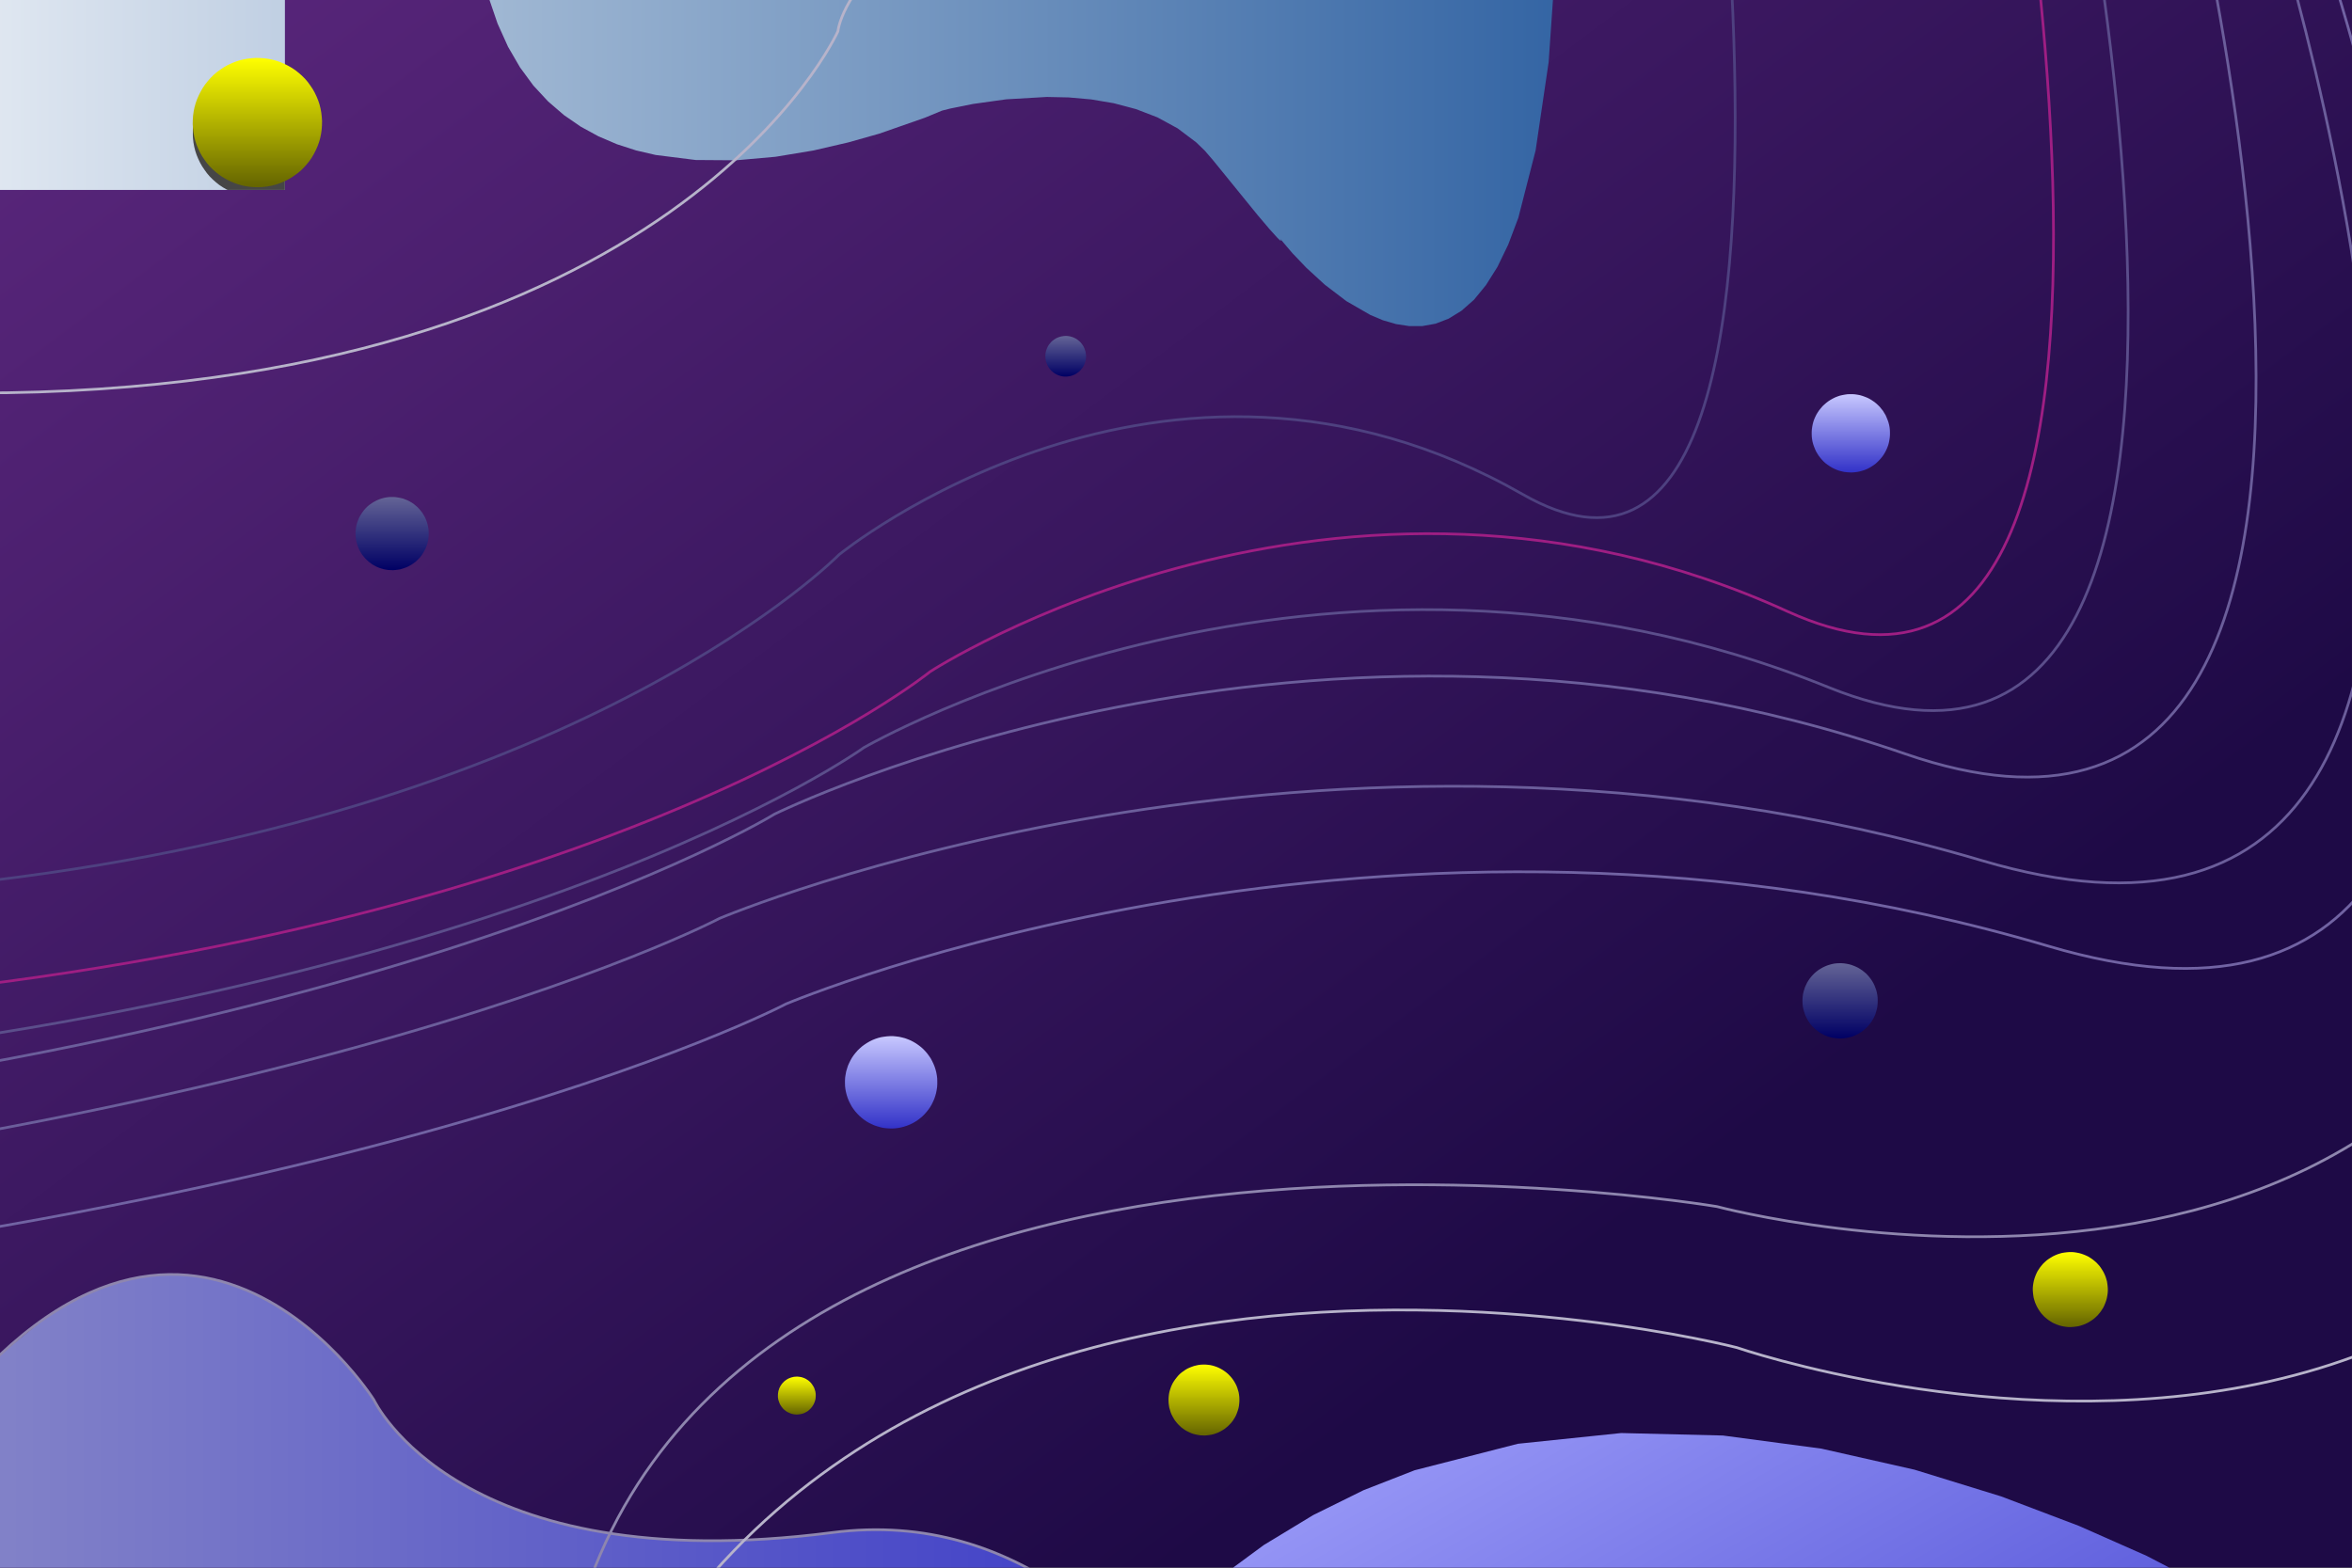 <?xml version="1.0" encoding="UTF-8"?>
<!DOCTYPE svg PUBLIC "-//W3C//DTD SVG 1.1//EN" "http://www.w3.org/Graphics/SVG/1.1/DTD/svg11.dtd">
<svg version="1.2" width="247.65mm" height="165.1mm" viewBox="0 0 24765 16510" preserveAspectRatio="xMidYMid" fill-rule="evenodd" stroke-width="28.222" stroke-linejoin="round" xmlns="http://www.w3.org/2000/svg" xmlns:ooo="http://xml.openoffice.org/svg/export" xmlns:xlink="http://www.w3.org/1999/xlink" xmlns:presentation="http://sun.com/xmlns/staroffice/presentation" xmlns:smil="http://www.w3.org/2001/SMIL20/" xmlns:anim="urn:oasis:names:tc:opendocument:xmlns:animation:1.0" xml:space="preserve">
 <rect x="0" y="0" width="24765" height="16510" fill="#333333" stroke="none"/>
 <defs class="ClipPathGroup">
  <clipPath id="presentation_clip_path" clipPathUnits="userSpaceOnUse">
   <rect x="0" y="0" width="24765" height="16510"/>
  </clipPath>
  <clipPath id="presentation_clip_path_shrink" clipPathUnits="userSpaceOnUse">
   <rect x="24" y="16" width="24716" height="16477"/>
  </clipPath>
 </defs>
 <defs class="TextShapeIndex">
  <g ooo:slide="id1" ooo:id-list="id3 id4 id5 id6 id7 id8 id9 id10 id11 id12 id13 id14 id15 id16 id17 id18 id19 id20 id21 id22 id23"/>
 </defs>
 <defs class="EmbeddedBulletChars">
  <g id="bullet-char-template-57356" transform="scale(0,-0)">
   <path d="M 580,1141 L 1163,571 580,0 -4,571 580,1141 Z"/>
  </g>
  <g id="bullet-char-template-57354" transform="scale(0,-0)">
   <path d="M 8,1128 L 1137,1128 1137,0 8,0 8,1128 Z"/>
  </g>
  <g id="bullet-char-template-10146" transform="scale(0,-0)">
   <path d="M 174,0 L 602,739 174,1481 1456,739 174,0 Z M 1358,739 L 309,1346 659,739 1358,739 Z"/>
  </g>
  <g id="bullet-char-template-10132" transform="scale(0,-0)">
   <path d="M 2015,739 L 1276,0 717,0 1260,543 174,543 174,936 1260,936 717,1481 1274,1481 2015,739 Z"/>
  </g>
  <g id="bullet-char-template-10007" transform="scale(0,-0)">
   <path d="M 0,-2 C -7,14 -16,27 -25,37 L 356,567 C 262,823 215,952 215,954 215,979 228,992 255,992 264,992 276,990 289,987 310,991 331,999 354,1012 L 381,999 492,748 772,1049 836,1024 860,1049 C 881,1039 901,1025 922,1006 886,937 835,863 770,784 769,783 710,716 594,584 L 774,223 C 774,196 753,168 711,139 L 727,119 C 717,90 699,76 672,76 641,76 570,178 457,381 L 164,-76 C 142,-110 111,-127 72,-127 30,-127 9,-110 8,-76 1,-67 -2,-52 -2,-32 -2,-23 -1,-13 0,-2 Z"/>
  </g>
  <g id="bullet-char-template-10004" transform="scale(0,-0)">
   <path d="M 285,-33 C 182,-33 111,30 74,156 52,228 41,333 41,471 41,549 55,616 82,672 116,743 169,778 240,778 293,778 328,747 346,684 L 369,508 C 377,444 397,411 428,410 L 1163,1116 C 1174,1127 1196,1133 1229,1133 1271,1133 1292,1118 1292,1087 L 1292,965 C 1292,929 1282,901 1262,881 L 442,47 C 390,-6 338,-33 285,-33 Z"/>
  </g>
  <g id="bullet-char-template-9679" transform="scale(0,-0)">
   <path d="M 813,0 C 632,0 489,54 383,161 276,268 223,411 223,592 223,773 276,916 383,1023 489,1130 632,1184 813,1184 992,1184 1136,1130 1245,1023 1353,916 1407,772 1407,592 1407,412 1353,268 1245,161 1136,54 992,0 813,0 Z"/>
  </g>
  <g id="bullet-char-template-8226" transform="scale(0,-0)">
   <path d="M 346,457 C 273,457 209,483 155,535 101,586 74,649 74,723 74,796 101,859 155,911 209,963 273,989 346,989 419,989 480,963 531,910 582,859 608,796 608,723 608,648 583,586 532,535 482,483 420,457 346,457 Z"/>
  </g>
  <g id="bullet-char-template-8211" transform="scale(0,-0)">
   <path d="M -4,459 L 1135,459 1135,606 -4,606 -4,459 Z"/>
  </g>
  <g id="bullet-char-template-61548" transform="scale(0,-0)">
   <path d="M 173,740 C 173,903 231,1043 346,1159 462,1274 601,1332 765,1332 928,1332 1067,1274 1183,1159 1299,1043 1357,903 1357,740 1357,577 1299,437 1183,322 1067,206 928,148 765,148 601,148 462,206 346,322 231,437 173,577 173,740 Z"/>
  </g>
 </defs>
 <g>
  <g id="id2" class="Master_Slide">
   <g id="bg-id2" class="Background"/>
   <g id="bo-id2" class="BackgroundObjects"/>
  </g>
 </g>
 <g class="SlideGroup">
  <g>
   <g id="container-id1">
    <g id="id1" class="Slide" clip-path="url(#presentation_clip_path)">
     <g class="Page">
      <g id="bg-id1" class="Background">
       <defs>
        <linearGradient id="Gradient_3" gradientUnits="userSpaceOnUse" x1="0" y1="0" x2="12382" y2="16509">
         <stop offset="0" stop-color="rgb(91,39,125)"/>
         <stop offset="1" stop-color="rgb(30,10,70)"/>
        </linearGradient>
       </defs>
       <path fill="url(#Gradient_3)" stroke="none" d="M 12382,16509 L 0,16509 0,0 24764,0 24764,16509 12382,16509 Z"/>
      </g>
      <g class="com.sun.star.drawing.ClosedBezierShape">
       <g id="id3">
        <rect class="BoundingBox" stroke="none" fill="none" x="3048" y="-6003" width="13360" height="9442"/>
        <g>
         <defs>
          <linearGradient id="gradient1" x1="3048" y1="-1284" x2="16405" y2="-1284" gradientUnits="userSpaceOnUse">
           <stop offset="0" style="stop-color:rgb(180,199,220)"/>
           <stop offset="1" style="stop-color:rgb(52,101,164)"/>
          </linearGradient>
         </defs>
         <path style="fill:url(#gradient1)" d="M 5073,-326 L 5146,-24 5239,248 5349,492 5475,709 5616,901 5771,1068 5938,1212 6115,1334 6302,1436 6496,1519 6697,1584 6903,1632 7325,1685 7750,1688 8166,1651 8564,1585 8931,1500 9257,1408 9738,1240 9919,1165 10006,1143 10244,1095 10594,1046 11022,1021 11253,1026 11490,1047 11727,1087 11961,1149 12187,1236 12400,1352 12595,1499 12685,1586 12768,1682 13241,2264 13370,2416 13445,2499 13467,2521 13480,2533 13484,2535 13485,2536 13486,2536 13487,2536 13487,2536 13487,2536 13488,2535 13488,2535 13488,2534 13487,2531 13486,2528 13483,2521 13478,2513 13608,2666 13756,2821 13949,2998 14176,3171 14429,3317 14562,3373 14699,3413 14837,3434 14976,3434 15115,3409 15253,3356 15388,3273 15520,3157 15646,3003 15767,2811 15881,2575 15987,2294 16169,1584 16306,656 16387,-513 16405,-1949 16358,-2692 16239,-3347 16053,-3918 15804,-4411 15497,-4828 15137,-5175 14729,-5454 14278,-5672 13789,-5831 13265,-5936 12713,-5991 12137,-6001 10933,-5900 9691,-5667 8451,-5336 7250,-4940 5122,-4087 3618,-3378 3048,-3082 5073,-326 Z"/>
        </g>
       </g>
      </g>
      <g class="com.sun.star.drawing.ClosedBezierShape">
       <g id="id4">
        <rect class="BoundingBox" stroke="none" fill="none" x="-3176" y="-6657" width="19942" height="10798"/>
        <defs>
         <mask id="mask1">
          <g>
           <defs>
            <linearGradient id="gradient2" x1="6794" y1="-6656" x2="6794" y2="4139" gradientUnits="userSpaceOnUse">
             <stop offset="0.5" style="stop-color:rgb(64,64,64)"/>
             <stop offset="1" style="stop-color:rgb(64,64,64)"/>
            </linearGradient>
           </defs>
           <path style="fill:url(#gradient2)" d="M -3175,-6656 L 16764,-6656 16764,4139 -3175,4139 -3175,-6656 Z"/>
          </g>
         </mask>
        </defs>
        <g style="mask:url(#mask1)">
         <g>
          <defs>
           <linearGradient id="gradient3" x1="-3175" y1="-1259" x2="16764" y2="-1259" gradientUnits="userSpaceOnUse">
            <stop offset="0" style="stop-color:rgb(255,255,255)"/>
            <stop offset="1" style="stop-color:rgb(52,101,164)"/>
           </linearGradient>
          </defs>
          <path style="fill:url(#gradient3)" d="M -266,4139 L 1054,4096 2247,3975 3318,3787 4273,3544 5118,3255 5859,2933 6501,2589 7051,2234 7514,1879 7897,1535 8204,1213 8443,924 8618,681 8736,493 8802,372 8823,329 8826,312 8838,261 8865,181 8914,73 8992,-59 9105,-213 9258,-387 9460,-576 9715,-779 10031,-992 10413,-1213 10868,-1439 11404,-1667 12025,-1895 13550,-2338 14342,-2575 14997,-2852 15529,-3161 15947,-3495 16118,-3669 16265,-3846 16390,-4026 16494,-4207 16579,-4388 16646,-4569 16731,-4926 16763,-5269 16753,-5591 16712,-5885 16652,-6142 16585,-6355 16523,-6517 16459,-6656 -3175,-4878 -266,4139 Z"/>
         </g>
        </g>
        <path fill="none" stroke="rgb(183,179,202)" d="M -266,4139 C 7127,4139 8823,329 8823,329 8823,329 8945,-1195 13550,-2338 18155,-3481 16459,-6656 16459,-6656 L -3175,-4878 -266,4139 Z"/>
       </g>
      </g>
      <g class="com.sun.star.drawing.OpenBezierShape">
       <g id="id5">
        <rect class="BoundingBox" stroke="none" fill="none" x="-3479" y="-6224" width="27943" height="17529"/>
        <path fill="none" stroke="rgb(91,78,139)" d="M -3478,11303 C 5412,10541 9095,7874 9095,7874 9095,7874 13921,5080 19255,7239 24589,9398 21541,-3429 21541,-3429 L 24462,-6223"/>
       </g>
      </g>
      <g class="com.sun.star.drawing.OpenBezierShape">
       <g id="id6">
        <rect class="BoundingBox" stroke="none" fill="none" x="-6579" y="-5524" width="32743" height="17529"/>
        <path fill="none" stroke="rgb(107,94,155)" d="M -6578,12003 C 3839,11241 8155,8574 8155,8574 8155,8574 13810,5780 20060,7939 26311,10098 22739,-2729 22739,-2729 L 26162,-5523"/>
       </g>
      </g>
      <g class="com.sun.star.drawing.OpenBezierShape">
       <g id="id7">
        <rect class="BoundingBox" stroke="none" fill="none" x="-8879" y="-3824" width="36567" height="16780"/>
        <path fill="none" stroke="rgb(107,94,155)" d="M -8878,12954 C 2756,12225 7576,9672 7576,9672 7576,9672 13891,6997 20872,9064 27852,11130 23863,-1148 23863,-1148 L 27686,-3823"/>
       </g>
      </g>
      <g class="com.sun.star.drawing.OpenBezierShape">
       <g id="id8">
        <rect class="BoundingBox" stroke="none" fill="none" x="-8179" y="-2923" width="36567" height="16780"/>
        <path fill="none" stroke="rgb(113,99,163)" d="M -8178,13855 C 3456,13126 8276,10573 8276,10573 8276,10573 14591,7898 21572,9965 28552,12031 24563,-247 24563,-247 L 28386,-2922"/>
       </g>
      </g>
      <g class="com.sun.star.drawing.OpenBezierShape">
       <g id="id9">
        <rect class="BoundingBox" stroke="none" fill="none" x="-1379" y="-7024" width="24828" height="17529"/>
        <path fill="none" stroke="rgb(158,30,131)" d="M -1378,10503 C 6521,9741 9793,7074 9793,7074 9793,7074 14081,4280 18821,6439 23560,8598 20852,-4229 20852,-4229 L 23447,-7023"/>
       </g>
      </g>
      <g class="com.sun.star.drawing.OpenBezierShape">
       <g id="id10">
        <rect class="BoundingBox" stroke="none" fill="none" x="-78" y="-8256" width="19806" height="17529"/>
        <path fill="none" stroke="rgb(78,65,128)" d="M -77,9271 C 6224,8509 8834,5842 8834,5842 8834,5842 12255,3048 16035,5207 19816,7366 17656,-5461 17656,-5461 L 19726,-8255"/>
       </g>
      </g>
      <g class="com.sun.star.drawing.ClosedBezierShape">
       <g id="id11">
        <rect class="BoundingBox" stroke="none" fill="none" x="-3684" y="13421" width="17910" height="9198"/>
        <g>
         <defs>
          <linearGradient id="gradient4" x1="-3683" y1="18019" x2="14224" y2="18019" gradientUnits="userSpaceOnUse">
           <stop offset="0" style="stop-color:rgb(150,150,200)"/>
           <stop offset="1" style="stop-color:rgb(50,50,200)"/>
          </linearGradient>
         </defs>
         <path style="fill:url(#gradient4)" d="M -1016,15505 L -500,14806 -1,14269 479,13878 710,13733 937,13618 1157,13531 1371,13471 1578,13435 1779,13422 1973,13429 2159,13455 2338,13496 2508,13552 2825,13699 3107,13879 3351,14076 3556,14273 3719,14454 3839,14604 3937,14743 3948,14764 3983,14824 4045,14915 4137,15033 4263,15169 4426,15319 4628,15475 4874,15632 5165,15783 5506,15921 5899,16041 6348,16136 6856,16200 7425,16226 8060,16208 8763,16140 9125,16111 9473,16119 9807,16161 10128,16234 10435,16337 10729,16467 11010,16622 11277,16799 11774,17211 12221,17685 12619,18202 12970,18744 13274,19291 13534,19826 13924,20783 14151,21467 14224,21728 -3683,22617 -1016,15505 Z"/>
        </g>
        <path fill="none" stroke="rgb(142,134,174)" d="M -1016,15505 C 1778,11314 3937,14743 3937,14743 3937,14743 4826,16648 8763,16140 12700,15632 14224,21728 14224,21728 L -3683,22617 -1016,15505 Z"/>
       </g>
      </g>
      <g class="com.sun.star.drawing.ClosedBezierShape">
       <g id="id12">
        <rect class="BoundingBox" stroke="none" fill="none" x="5964" y="6476" width="23121" height="17608"/>
        <defs>
         <mask id="mask2">
          <g>
           <defs>
            <linearGradient id="gradient5" x1="17524" y1="6477" x2="17524" y2="24082" gradientUnits="userSpaceOnUse">
             <stop offset="0.5" style="stop-color:rgb(255,255,255)"/>
             <stop offset="1" style="stop-color:rgb(0,0,0)"/>
            </linearGradient>
           </defs>
           <path style="fill:url(#gradient5)" d="M 5965,6477 L 29083,6477 29083,24082 5965,24082 5965,6477 Z"/>
          </g>
         </mask>
        </defs>
        <g style="mask:url(#mask2)">
         <g>
          <defs>
           <linearGradient id="gradient6" x1="10823" y1="3673" x2="24226" y2="26886" gradientUnits="userSpaceOnUse">
            <stop offset="0" style="stop-color:rgb(170,170,170)"/>
            <stop offset="1" style="stop-color:rgb(50,50,200)"/>
           </linearGradient>
          </defs>
          <path style="fill:url(#gradient6)" d="M 5965,17517 L 6118,16920 6321,16370 6573,15866 6869,15406 7206,14988 7579,14610 7985,14270 8421,13967 9366,13462 10385,13080 11447,12806 12523,12624 13583,12521 14598,12480 16374,12526 17613,12642 18079,12707 18428,12787 19358,12937 19987,12997 20696,13025 21463,13004 22266,12918 23084,12750 23895,12484 24677,12102 25050,11863 25407,11589 25747,11278 26066,10928 26361,10537 26630,10102 26869,9622 27077,9095 27387,7889 27611,6898 27716,6627 27767,6544 27817,6494 27841,6482 27865,6477 27889,6480 27913,6490 27960,6534 28005,6607 28093,6834 28177,7163 28331,8090 28470,9316 28701,12375 28993,18897 29083,22100 15991,24082 5965,17517 Z"/>
         </g>
        </g>
        <path fill="none" stroke="rgb(142,134,174)" d="M 5965,17517 C 7300,10882 18079,12707 18079,12707 18079,12707 26143,14875 27387,7889 28631,904 29083,22100 29083,22100 L 15991,24082 5965,17517 Z"/>
       </g>
      </g>
      <g class="com.sun.star.drawing.OpenBezierShape">
       <g id="id13">
        <rect class="BoundingBox" stroke="none" fill="none" x="5714" y="1930" width="29467" height="18106"/>
        <path fill="none" stroke="rgb(183,179,202)" d="M 5715,20034 C 8001,11525 18288,14192 18288,14192 18288,14192 29337,18002 29083,5810 28829,-6382 35179,14065 35179,14065"/>
       </g>
      </g>
      <g class="com.sun.star.drawing.ClosedBezierShape">
       <g id="id14">
        <rect class="BoundingBox" stroke="none" fill="none" x="10922" y="15086" width="13082" height="6125"/>
        <g>
         <defs>
          <linearGradient id="gradient7" x1="14502" y1="13024" x2="20422" y2="23277" gradientUnits="userSpaceOnUse">
           <stop offset="0" style="stop-color:rgb(170,170,255)"/>
           <stop offset="1" style="stop-color:rgb(50,50,200)"/>
          </linearGradient>
         </defs>
         <path style="fill:url(#gradient7)" d="M 10922,18796 L 11822,17585 12301,17083 12797,16647 13306,16272 13827,15956 14357,15694 14895,15484 15982,15205 17070,15092 18141,15118 19177,15256 20159,15478 21070,15759 21890,16070 22602,16385 23628,16919 24003,17145 22479,21209 22606,21209 10922,18796 Z"/>
        </g>
       </g>
      </g>
      <g class="com.sun.star.drawing.CustomShape">
       <g id="id15">
        <rect class="BoundingBox" stroke="none" fill="none" x="3743" y="5233" width="773" height="879"/>
        <defs>
         <mask id="mask3">
          <g>
           <defs>
            <linearGradient id="gradient8" x1="4129" y1="5340" x2="4129" y2="6111" gradientUnits="userSpaceOnUse">
             <stop offset="0.5" style="stop-color:rgb(128,128,128)"/>
             <stop offset="1" style="stop-color:rgb(128,128,128)"/>
            </linearGradient>
           </defs>
           <path style="fill:url(#gradient8)" d="M 3744,5340 L 4515,5340 4515,6111 3744,6111 3744,5340 Z"/>
          </g>
         </mask>
        </defs>
        <g style="mask:url(#mask3)">
         <g>
          <defs>
           <linearGradient id="gradient9" x1="4129" y1="5340" x2="4129" y2="6111" gradientUnits="userSpaceOnUse">
            <stop offset="0" style="stop-color:rgb(0,0,0)"/>
            <stop offset="1" style="stop-color:rgb(0,0,0)"/>
           </linearGradient>
          </defs>
          <path style="fill:url(#gradient9)" d="M 4413,5465 L 4395,5446 4376,5430 4357,5414 4336,5400 4314,5387 4292,5376 4268,5366 4245,5357 4220,5351 4195,5346 4170,5342 4145,5340 4120,5340 4095,5341 4070,5344 4045,5349 4021,5355 3997,5363 3973,5373 3951,5384 3929,5396 3908,5410 3887,5425 3868,5441 3850,5459 3833,5478 3818,5498 3804,5519 3791,5540 3779,5563 3770,5586 3761,5610 3754,5634 3749,5659 3746,5684 3744,5709 3744,5734 3745,5759 3748,5784 3753,5809 3759,5834 3767,5858 3776,5881 3787,5904 3800,5926 3813,5947 3829,5967 3845,5986 3863,6004 3882,6021 3902,6036 3922,6051 3944,6063 3966,6075 3990,6085 4014,6093 4038,6100 4063,6105 4088,6109 4113,6110 4138,6111 4163,6109 4188,6106 4213,6102 4237,6095 4261,6087 4285,6078 4307,6067 4329,6055 4350,6041 4371,6026 4390,6009 4408,5991 4425,5973 4440,5953 4454,5932 4467,5910 4479,5888 4488,5865 4497,5841 4504,5816 4509,5792 4512,5767 4514,5742 4514,5716 4513,5691 4510,5666 4505,5641 4499,5617 4491,5593 4482,5570 4471,5547 4458,5525 4445,5504 4429,5484 4413,5465 Z"/>
         </g>
        </g>
        <g>
         <defs>
          <linearGradient id="gradient10" x1="4129" y1="5234" x2="4129" y2="6005" gradientUnits="userSpaceOnUse">
           <stop offset="0" style="stop-color:rgb(100,100,150)"/>
           <stop offset="1" style="stop-color:rgb(0,0,100)"/>
          </linearGradient>
         </defs>
         <path style="fill:url(#gradient10)" d="M 4413,5359 L 4395,5340 4376,5324 4357,5308 4336,5294 4314,5281 4292,5270 4268,5260 4245,5251 4220,5245 4195,5240 4170,5236 4145,5234 4120,5234 4095,5235 4070,5238 4045,5243 4021,5249 3997,5257 3973,5267 3951,5278 3929,5290 3908,5304 3887,5319 3868,5335 3850,5353 3833,5372 3818,5392 3804,5413 3791,5434 3779,5457 3770,5480 3761,5504 3754,5528 3749,5553 3746,5578 3744,5603 3744,5628 3745,5653 3748,5678 3753,5703 3759,5728 3767,5752 3776,5775 3787,5798 3800,5820 3813,5841 3829,5861 3845,5880 3863,5898 3882,5915 3902,5930 3922,5945 3944,5957 3966,5969 3990,5979 4014,5987 4038,5994 4063,5999 4088,6003 4113,6004 4138,6005 4163,6003 4188,6000 4213,5996 4237,5989 4261,5981 4285,5972 4307,5961 4329,5949 4350,5935 4371,5920 4390,5903 4408,5885 4425,5867 4440,5847 4454,5826 4467,5804 4479,5782 4488,5759 4497,5735 4504,5710 4509,5686 4512,5661 4514,5636 4514,5610 4513,5585 4510,5560 4505,5535 4499,5511 4491,5487 4482,5464 4471,5441 4458,5419 4445,5398 4429,5378 4413,5359 Z"/>
        </g>
       </g>
      </g>
      <g class="com.sun.star.drawing.CustomShape">
       <g id="id16">
        <rect class="BoundingBox" stroke="none" fill="none" x="18978" y="10143" width="795" height="901"/>
        <defs>
         <mask id="mask4">
          <g>
           <defs>
            <linearGradient id="gradient11" x1="19375" y1="10250" x2="19375" y2="11043" gradientUnits="userSpaceOnUse">
             <stop offset="0.5" style="stop-color:rgb(128,128,128)"/>
             <stop offset="1" style="stop-color:rgb(128,128,128)"/>
            </linearGradient>
           </defs>
           <path style="fill:url(#gradient11)" d="M 18979,10250 L 19772,10250 19772,11043 18979,11043 18979,10250 Z"/>
          </g>
         </mask>
        </defs>
        <g style="mask:url(#mask4)">
         <g>
          <defs>
           <linearGradient id="gradient12" x1="19375" y1="10250" x2="19375" y2="11043" gradientUnits="userSpaceOnUse">
            <stop offset="0" style="stop-color:rgb(0,0,0)"/>
            <stop offset="1" style="stop-color:rgb(0,0,0)"/>
           </linearGradient>
          </defs>
          <path style="fill:url(#gradient12)" d="M 19667,10378 L 19649,10359 19629,10342 19609,10326 19588,10312 19565,10298 19542,10287 19518,10277 19494,10268 19469,10261 19443,10256 19418,10252 19392,10250 19366,10250 19340,10251 19314,10254 19289,10259 19264,10266 19239,10274 19215,10284 19192,10295 19169,10308 19147,10322 19127,10337 19107,10354 19088,10373 19071,10392 19055,10412 19040,10434 19027,10456 19016,10479 19005,10503 18997,10528 18990,10553 18984,10578 18981,10604 18979,10629 18979,10655 18980,10681 18983,10707 18988,10733 18995,10758 19003,10782 19012,10806 19024,10830 19036,10852 19050,10874 19066,10895 19083,10915 19101,10933 19121,10950 19141,10966 19162,10981 19185,10994 19208,11006 19232,11016 19256,11025 19281,11032 19307,11037 19332,11040 19358,11042 19384,11043 19410,11041 19436,11038 19461,11033 19487,11027 19511,11019 19535,11009 19559,10998 19581,10985 19603,10971 19624,10955 19643,10938 19662,10920 19679,10901 19695,10880 19710,10859 19723,10837 19735,10814 19745,10790 19753,10765 19760,10740 19766,10715 19769,10689 19771,10663 19771,10637 19770,10611 19767,10586 19762,10560 19756,10535 19747,10510 19738,10486 19727,10463 19714,10440 19700,10419 19684,10398 19667,10378 Z"/>
         </g>
        </g>
        <g>
         <defs>
          <linearGradient id="gradient13" x1="19375" y1="10144" x2="19375" y2="10937" gradientUnits="userSpaceOnUse">
           <stop offset="0" style="stop-color:rgb(100,100,150)"/>
           <stop offset="1" style="stop-color:rgb(0,0,100)"/>
          </linearGradient>
         </defs>
         <path style="fill:url(#gradient13)" d="M 19667,10272 L 19649,10253 19629,10236 19609,10220 19588,10206 19565,10192 19542,10181 19518,10171 19494,10162 19469,10155 19443,10150 19418,10146 19392,10144 19366,10144 19340,10145 19314,10148 19289,10153 19264,10160 19239,10168 19215,10178 19192,10189 19169,10202 19147,10216 19127,10231 19107,10248 19088,10267 19071,10286 19055,10306 19040,10328 19027,10350 19016,10373 19005,10397 18997,10422 18990,10447 18984,10472 18981,10498 18979,10523 18979,10549 18980,10575 18983,10601 18988,10627 18995,10652 19003,10676 19012,10700 19024,10724 19036,10746 19050,10768 19066,10789 19083,10809 19101,10827 19121,10844 19141,10860 19162,10875 19185,10888 19208,10900 19232,10910 19256,10919 19281,10926 19307,10931 19332,10934 19358,10936 19384,10937 19410,10935 19436,10932 19461,10927 19487,10921 19511,10913 19535,10903 19559,10892 19581,10879 19603,10865 19624,10849 19643,10832 19662,10814 19679,10795 19695,10774 19710,10753 19723,10731 19735,10708 19745,10684 19753,10659 19760,10634 19766,10609 19769,10583 19771,10557 19771,10531 19770,10505 19767,10480 19762,10454 19756,10429 19747,10404 19738,10380 19727,10357 19714,10334 19700,10313 19684,10292 19667,10272 Z"/>
        </g>
       </g>
      </g>
      <g class="com.sun.star.drawing.CustomShape">
       <g id="id17">
        <rect class="BoundingBox" stroke="none" fill="none" x="19075" y="4150" width="827" height="933"/>
        <defs>
         <mask id="mask5">
          <g>
           <defs>
            <linearGradient id="gradient14" x1="19488" y1="4257" x2="19488" y2="5082" gradientUnits="userSpaceOnUse">
             <stop offset="0.5" style="stop-color:rgb(128,128,128)"/>
             <stop offset="1" style="stop-color:rgb(128,128,128)"/>
            </linearGradient>
           </defs>
           <path style="fill:url(#gradient14)" d="M 19076,4257 L 19901,4257 19901,5082 19076,5082 19076,4257 Z"/>
          </g>
         </mask>
        </defs>
        <g style="mask:url(#mask5)">
         <g>
          <defs>
           <linearGradient id="gradient15" x1="19488" y1="4257" x2="19488" y2="5082" gradientUnits="userSpaceOnUse">
            <stop offset="0" style="stop-color:rgb(0,0,0)"/>
            <stop offset="1" style="stop-color:rgb(0,0,0)"/>
           </linearGradient>
          </defs>
          <path style="fill:url(#gradient15)" d="M 19792,4390 L 19773,4371 19753,4353 19731,4336 19709,4321 19686,4307 19662,4295 19637,4285 19612,4276 19585,4268 19559,4263 19532,4259 19506,4257 19479,4257 19452,4258 19425,4262 19398,4267 19372,4273 19346,4282 19321,4292 19297,4304 19274,4317 19251,4332 19230,4348 19209,4366 19190,4384 19172,4405 19155,4426 19140,4448 19126,4471 19114,4495 19103,4520 19094,4546 19087,4572 19082,4598 19078,4625 19076,4652 19076,4679 19077,4706 19080,4732 19085,4759 19092,4785 19101,4811 19111,4836 19122,4860 19136,4884 19150,4906 19167,4928 19184,4948 19203,4968 19223,4986 19245,5002 19267,5017 19290,5031 19314,5043 19339,5054 19364,5063 19391,5070 19417,5076 19444,5079 19471,5081 19497,5082 19524,5080 19551,5077 19578,5072 19604,5065 19630,5057 19655,5047 19679,5035 19702,5022 19725,5007 19747,4991 19767,4973 19786,4954 19804,4934 19821,4913 19836,4891 19850,4867 19862,4843 19873,4818 19882,4793 19889,4767 19894,4740 19898,4714 19900,4687 19900,4660 19899,4633 19896,4606 19891,4580 19884,4553 19875,4528 19865,4503 19854,4478 19840,4455 19826,4432 19809,4411 19792,4390 Z"/>
         </g>
        </g>
        <g>
         <defs>
          <linearGradient id="gradient16" x1="19488" y1="4151" x2="19488" y2="4976" gradientUnits="userSpaceOnUse">
           <stop offset="0" style="stop-color:rgb(200,200,255)"/>
           <stop offset="1" style="stop-color:rgb(50,50,200)"/>
          </linearGradient>
         </defs>
         <path style="fill:url(#gradient16)" d="M 19792,4284 L 19773,4265 19753,4247 19731,4230 19709,4215 19686,4201 19662,4189 19637,4179 19612,4170 19585,4162 19559,4157 19532,4153 19506,4151 19479,4151 19452,4152 19425,4156 19398,4161 19372,4167 19346,4176 19321,4186 19297,4198 19274,4211 19251,4226 19230,4242 19209,4260 19190,4278 19172,4299 19155,4320 19140,4342 19126,4365 19114,4389 19103,4414 19094,4440 19087,4466 19082,4492 19078,4519 19076,4546 19076,4573 19077,4600 19080,4626 19085,4653 19092,4679 19101,4705 19111,4730 19122,4754 19136,4778 19150,4800 19167,4822 19184,4842 19203,4862 19223,4880 19245,4896 19267,4911 19290,4925 19314,4937 19339,4948 19364,4957 19391,4964 19417,4970 19444,4973 19471,4975 19497,4976 19524,4974 19551,4971 19578,4966 19604,4959 19630,4951 19655,4941 19679,4929 19702,4916 19725,4901 19747,4885 19767,4867 19786,4848 19804,4828 19821,4807 19836,4785 19850,4761 19862,4737 19873,4712 19882,4687 19889,4661 19894,4634 19898,4608 19900,4581 19900,4554 19899,4527 19896,4500 19891,4474 19884,4447 19875,4422 19865,4397 19854,4372 19840,4349 19826,4326 19809,4305 19792,4284 Z"/>
        </g>
       </g>
      </g>
      <g class="com.sun.star.drawing.CustomShape">
       <g id="id18">
        <rect class="BoundingBox" stroke="none" fill="none" x="11006" y="3537" width="431" height="537"/>
        <defs>
         <mask id="mask6">
          <g>
           <defs>
            <linearGradient id="gradient17" x1="11221" y1="3644" x2="11221" y2="4072" gradientUnits="userSpaceOnUse">
             <stop offset="0.5" style="stop-color:rgb(128,128,128)"/>
             <stop offset="1" style="stop-color:rgb(128,128,128)"/>
            </linearGradient>
           </defs>
           <path style="fill:url(#gradient17)" d="M 11007,3644 L 11435,3644 11435,4072 11007,4072 11007,3644 Z"/>
          </g>
         </mask>
        </defs>
        <g style="mask:url(#mask6)">
         <g>
          <defs>
           <linearGradient id="gradient18" x1="11221" y1="3644" x2="11221" y2="4072" gradientUnits="userSpaceOnUse">
            <stop offset="0" style="stop-color:rgb(0,0,0)"/>
            <stop offset="1" style="stop-color:rgb(0,0,0)"/>
           </linearGradient>
          </defs>
          <path style="fill:url(#gradient18)" d="M 11379,3713 L 11369,3703 11358,3694 11347,3685 11336,3677 11324,3670 11311,3664 11298,3658 11285,3654 11272,3650 11258,3647 11244,3645 11230,3644 11216,3644 11202,3645 11188,3647 11174,3649 11161,3653 11148,3657 11135,3662 11122,3668 11110,3675 11098,3683 11087,3691 11076,3700 11066,3710 11057,3721 11048,3732 11040,3743 11033,3755 11027,3768 11021,3781 11017,3794 11013,3807 11010,3821 11008,3835 11007,3849 11007,3863 11008,3877 11010,3891 11012,3905 11016,3918 11020,3931 11025,3944 11031,3957 11038,3969 11046,3981 11054,3992 11063,4003 11073,4013 11084,4022 11095,4031 11106,4039 11118,4046 11131,4052 11144,4058 11157,4062 11170,4066 11184,4069 11198,4071 11212,4072 11226,4072 11240,4071 11254,4069 11268,4067 11281,4063 11294,4059 11307,4054 11320,4048 11332,4041 11344,4033 11355,4025 11366,4016 11376,4006 11385,3995 11394,3984 11402,3973 11409,3961 11415,3948 11421,3935 11425,3922 11429,3909 11432,3895 11434,3881 11435,3867 11435,3853 11434,3839 11432,3825 11430,3811 11426,3798 11422,3785 11417,3772 11411,3759 11404,3747 11396,3735 11388,3724 11379,3713 Z"/>
         </g>
        </g>
        <g>
         <defs>
          <linearGradient id="gradient19" x1="11221" y1="3538" x2="11221" y2="3966" gradientUnits="userSpaceOnUse">
           <stop offset="0" style="stop-color:rgb(100,100,150)"/>
           <stop offset="1" style="stop-color:rgb(0,0,100)"/>
          </linearGradient>
         </defs>
         <path style="fill:url(#gradient19)" d="M 11379,3607 L 11369,3597 11358,3588 11347,3579 11336,3571 11324,3564 11311,3558 11298,3552 11285,3548 11272,3544 11258,3541 11244,3539 11230,3538 11216,3538 11202,3539 11188,3541 11174,3543 11161,3547 11148,3551 11135,3556 11122,3562 11110,3569 11098,3577 11087,3585 11076,3594 11066,3604 11057,3615 11048,3626 11040,3637 11033,3649 11027,3662 11021,3675 11017,3688 11013,3701 11010,3715 11008,3729 11007,3743 11007,3757 11008,3771 11010,3785 11012,3799 11016,3812 11020,3825 11025,3838 11031,3851 11038,3863 11046,3875 11054,3886 11063,3897 11073,3907 11084,3916 11095,3925 11106,3933 11118,3940 11131,3946 11144,3952 11157,3956 11170,3960 11184,3963 11198,3965 11212,3966 11226,3966 11240,3965 11254,3963 11268,3961 11281,3957 11294,3953 11307,3948 11320,3942 11332,3935 11344,3927 11355,3919 11366,3910 11376,3900 11385,3889 11394,3878 11402,3867 11409,3855 11415,3842 11421,3829 11425,3816 11429,3803 11432,3789 11434,3775 11435,3761 11435,3747 11434,3733 11432,3719 11430,3705 11426,3692 11422,3679 11417,3666 11411,3653 11404,3641 11396,3629 11388,3618 11379,3607 Z"/>
        </g>
       </g>
      </g>
      <g class="com.sun.star.drawing.CustomShape">
       <g id="id19">
        <rect class="BoundingBox" stroke="none" fill="none" x="8896" y="10911" width="975" height="1081"/>
        <defs>
         <mask id="mask7">
          <g>
           <defs>
            <linearGradient id="gradient20" x1="9383" y1="11018" x2="9383" y2="11991" gradientUnits="userSpaceOnUse">
             <stop offset="0.5" style="stop-color:rgb(128,128,128)"/>
             <stop offset="1" style="stop-color:rgb(128,128,128)"/>
            </linearGradient>
           </defs>
           <path style="fill:url(#gradient20)" d="M 8897,11018 L 9870,11018 9870,11991 8897,11991 8897,11018 Z"/>
          </g>
         </mask>
        </defs>
        <g style="mask:url(#mask7)">
         <g>
          <defs>
           <linearGradient id="gradient21" x1="9383" y1="11018" x2="9383" y2="11991" gradientUnits="userSpaceOnUse">
            <stop offset="0" style="stop-color:rgb(0,0,0)"/>
            <stop offset="1" style="stop-color:rgb(0,0,0)"/>
           </linearGradient>
          </defs>
          <path style="fill:url(#gradient21)" d="M 9741,11175 L 9719,11152 9695,11131 9670,11112 9644,11094 9617,11078 9588,11063 9559,11051 9529,11040 9498,11032 9467,11025 9435,11021 9404,11018 9372,11018 9340,11020 9309,11024 9277,11029 9246,11037 9216,11047 9186,11059 9158,11073 9130,11089 9104,11106 9078,11125 9054,11146 9031,11168 9010,11192 8990,11217 8972,11243 8956,11271 8942,11299 8929,11328 8919,11359 8910,11389 8904,11421 8899,11452 8897,11484 8897,11515 8898,11547 8902,11579 8908,11610 8916,11641 8926,11671 8938,11701 8952,11729 8967,11757 8985,11784 9004,11809 9025,11833 9047,11856 9071,11877 9096,11897 9122,11915 9149,11931 9178,11945 9207,11958 9237,11968 9268,11977 9299,11984 9331,11988 9362,11990 9394,11991 9426,11989 9458,11985 9489,11979 9520,11971 9550,11961 9580,11949 9608,11936 9636,11920 9662,11903 9688,11883 9712,11863 9735,11840 9756,11816 9776,11791 9794,11765 9810,11738 9824,11709 9837,11680 9847,11650 9856,11619 9862,11588 9867,11557 9869,11525 9869,11493 9868,11461 9864,11430 9858,11398 9850,11367 9840,11337 9828,11308 9814,11279 9799,11251 9781,11225 9762,11199 9741,11175 Z"/>
         </g>
        </g>
        <g>
         <defs>
          <linearGradient id="gradient22" x1="9383" y1="10912" x2="9383" y2="11885" gradientUnits="userSpaceOnUse">
           <stop offset="0" style="stop-color:rgb(200,200,255)"/>
           <stop offset="1" style="stop-color:rgb(50,50,200)"/>
          </linearGradient>
         </defs>
         <path style="fill:url(#gradient22)" d="M 9741,11069 L 9719,11046 9695,11025 9670,11006 9644,10988 9617,10972 9588,10957 9559,10945 9529,10934 9498,10926 9467,10919 9435,10915 9404,10912 9372,10912 9340,10914 9309,10918 9277,10923 9246,10931 9216,10941 9186,10953 9158,10967 9130,10983 9104,11000 9078,11019 9054,11040 9031,11062 9010,11086 8990,11111 8972,11137 8956,11165 8942,11193 8929,11222 8919,11253 8910,11283 8904,11315 8899,11346 8897,11378 8897,11409 8898,11441 8902,11473 8908,11504 8916,11535 8926,11565 8938,11595 8952,11623 8967,11651 8985,11678 9004,11703 9025,11727 9047,11750 9071,11771 9096,11791 9122,11809 9149,11825 9178,11839 9207,11852 9237,11862 9268,11871 9299,11878 9331,11882 9362,11884 9394,11885 9426,11883 9458,11879 9489,11873 9520,11865 9550,11855 9580,11843 9608,11830 9636,11814 9662,11797 9688,11777 9712,11757 9735,11734 9756,11710 9776,11685 9794,11659 9810,11632 9824,11603 9837,11574 9847,11544 9856,11513 9862,11482 9867,11451 9869,11419 9869,11387 9868,11355 9864,11324 9858,11292 9850,11261 9840,11231 9828,11202 9814,11173 9799,11145 9781,11119 9762,11093 9741,11069 Z"/>
        </g>
       </g>
      </g>
      <g class="com.sun.star.drawing.CustomShape">
       <g id="id20">
        <rect class="BoundingBox" stroke="none" fill="none" x="12303" y="14370" width="749" height="855"/>
        <defs>
         <mask id="mask8">
          <g>
           <defs>
            <linearGradient id="gradient23" x1="12677" y1="14477" x2="12677" y2="15224" gradientUnits="userSpaceOnUse">
             <stop offset="0.5" style="stop-color:rgb(199,199,199)"/>
             <stop offset="1" style="stop-color:rgb(199,199,199)"/>
            </linearGradient>
           </defs>
           <path style="fill:url(#gradient23)" d="M 12304,14477 L 13051,14477 13051,15224 12304,15224 12304,14477 Z"/>
          </g>
         </mask>
        </defs>
        <g style="mask:url(#mask8)">
         <g>
          <defs>
           <linearGradient id="gradient24" x1="12677" y1="14477" x2="12677" y2="15224" gradientUnits="userSpaceOnUse">
            <stop offset="0" style="stop-color:rgb(70,70,70)"/>
            <stop offset="1" style="stop-color:rgb(70,70,70)"/>
           </linearGradient>
          </defs>
          <path style="fill:url(#gradient24)" d="M 12952,14598 L 12935,14580 12917,14564 12897,14549 12877,14535 12856,14523 12835,14512 12812,14502 12789,14494 12765,14487 12741,14482 12717,14479 12693,14477 12668,14477 12644,14478 12620,14481 12596,14486 12572,14492 12549,14500 12526,14509 12504,14519 12483,14531 12463,14545 12443,14559 12424,14575 12407,14592 12391,14611 12376,14630 12362,14650 12349,14671 12338,14693 12329,14715 12321,14738 12314,14762 12309,14786 12306,14810 12304,14834 12304,14859 12305,14883 12308,14907 12312,14932 12319,14955 12326,14979 12335,15001 12346,15023 12358,15044 12371,15065 12386,15084 12402,15103 12419,15120 12437,15137 12457,15152 12477,15166 12498,15178 12520,15189 12542,15199 12565,15207 12589,15213 12613,15218 12637,15222 12661,15223 12686,15224 12710,15222 12734,15219 12758,15215 12782,15209 12805,15201 12828,15192 12850,15181 12871,15169 12892,15156 12911,15141 12930,15125 12947,15108 12964,15090 12979,15071 12992,15051 13005,15030 13016,15008 13025,14985 13033,14962 13040,14939 13045,14915 13048,14890 13050,14866 13050,14842 13049,14817 13046,14793 13042,14769 13035,14745 13028,14722 13019,14699 13008,14677 12996,14656 12983,14636 12968,14616 12952,14598 Z"/>
         </g>
        </g>
        <g>
         <defs>
          <linearGradient id="gradient25" x1="12677" y1="14371" x2="12677" y2="15118" gradientUnits="userSpaceOnUse">
           <stop offset="0" style="stop-color:rgb(255,255,0)"/>
           <stop offset="1" style="stop-color:rgb(100,100,0)"/>
          </linearGradient>
         </defs>
         <path style="fill:url(#gradient25)" d="M 12952,14492 L 12935,14474 12917,14458 12897,14443 12877,14429 12856,14417 12835,14406 12812,14396 12789,14388 12765,14381 12741,14376 12717,14373 12693,14371 12668,14371 12644,14372 12620,14375 12596,14380 12572,14386 12549,14394 12526,14403 12504,14413 12483,14425 12463,14439 12443,14453 12424,14469 12407,14486 12391,14505 12376,14524 12362,14544 12349,14565 12338,14587 12329,14609 12321,14632 12314,14656 12309,14680 12306,14704 12304,14728 12304,14753 12305,14777 12308,14801 12312,14826 12319,14849 12326,14873 12335,14895 12346,14917 12358,14938 12371,14959 12386,14978 12402,14997 12419,15014 12437,15031 12457,15046 12477,15060 12498,15072 12520,15083 12542,15093 12565,15101 12589,15107 12613,15112 12637,15116 12661,15117 12686,15118 12710,15116 12734,15113 12758,15109 12782,15103 12805,15095 12828,15086 12850,15075 12871,15063 12892,15050 12911,15035 12930,15019 12947,15002 12964,14984 12979,14965 12992,14945 13005,14924 13016,14902 13025,14879 13033,14856 13040,14833 13045,14809 13048,14784 13050,14760 13050,14736 13049,14711 13046,14687 13042,14663 13035,14639 13028,14616 13019,14593 13008,14571 12996,14550 12983,14530 12968,14510 12952,14492 Z"/>
        </g>
       </g>
      </g>
      <g class="com.sun.star.drawing.CustomShape">
       <g id="id21">
        <rect class="BoundingBox" stroke="none" fill="none" x="21403" y="13185" width="793" height="899"/>
        <defs>
         <mask id="mask9">
          <g>
           <defs>
            <linearGradient id="gradient26" x1="21799" y1="13292" x2="21799" y2="14082" gradientUnits="userSpaceOnUse">
             <stop offset="0.5" style="stop-color:rgb(184,184,184)"/>
             <stop offset="1" style="stop-color:rgb(184,184,184)"/>
            </linearGradient>
           </defs>
           <path style="fill:url(#gradient26)" d="M 21404,13292 L 22194,13292 22194,14082 21404,14082 21404,13292 Z"/>
          </g>
         </mask>
        </defs>
        <g style="mask:url(#mask9)">
         <g>
          <defs>
           <linearGradient id="gradient27" x1="21799" y1="13292" x2="21799" y2="14082" gradientUnits="userSpaceOnUse">
            <stop offset="0" style="stop-color:rgb(70,70,70)"/>
            <stop offset="1" style="stop-color:rgb(70,70,70)"/>
           </linearGradient>
          </defs>
          <path style="fill:url(#gradient27)" d="M 22090,13420 L 22072,13401 22052,13384 22032,13368 22011,13354 21989,13340 21966,13329 21942,13319 21917,13310 21892,13303 21867,13298 21841,13294 21816,13292 21790,13292 21764,13294 21739,13297 21713,13301 21688,13308 21663,13316 21639,13326 21616,13337 21594,13350 21572,13364 21551,13379 21532,13396 21513,13414 21496,13434 21480,13454 21466,13475 21452,13497 21441,13520 21431,13544 21422,13569 21415,13594 21410,13619 21406,13645 21404,13670 21404,13696 21406,13722 21409,13747 21413,13773 21420,13798 21428,13823 21438,13847 21449,13870 21462,13892 21476,13914 21491,13935 21508,13954 21526,13973 21546,13990 21566,14006 21587,14020 21609,14034 21632,14045 21656,14055 21681,14064 21706,14071 21731,14076 21757,14080 21782,14082 21808,14082 21834,14080 21859,14077 21885,14073 21910,14066 21935,14058 21959,14048 21982,14037 22004,14024 22026,14010 22047,13995 22066,13978 22085,13960 22102,13940 22118,13920 22132,13899 22146,13877 22157,13854 22167,13830 22176,13805 22183,13780 22188,13755 22192,13729 22194,13704 22194,13678 22192,13652 22189,13627 22185,13601 22178,13576 22170,13551 22160,13527 22149,13504 22136,13482 22122,13460 22107,13439 22090,13420 Z"/>
         </g>
        </g>
        <g>
         <defs>
          <linearGradient id="gradient28" x1="21799" y1="13186" x2="21799" y2="13976" gradientUnits="userSpaceOnUse">
           <stop offset="0" style="stop-color:rgb(255,255,0)"/>
           <stop offset="1" style="stop-color:rgb(100,100,0)"/>
          </linearGradient>
         </defs>
         <path style="fill:url(#gradient28)" d="M 22090,13314 L 22072,13295 22052,13278 22032,13262 22011,13248 21989,13234 21966,13223 21942,13213 21917,13204 21892,13197 21867,13192 21841,13188 21816,13186 21790,13186 21764,13188 21739,13191 21713,13195 21688,13202 21663,13210 21639,13220 21616,13231 21594,13244 21572,13258 21551,13273 21532,13290 21513,13308 21496,13328 21480,13348 21466,13369 21452,13391 21441,13414 21431,13438 21422,13463 21415,13488 21410,13513 21406,13539 21404,13564 21404,13590 21406,13616 21409,13641 21413,13667 21420,13692 21428,13717 21438,13741 21449,13764 21462,13786 21476,13808 21491,13829 21508,13848 21526,13867 21546,13884 21566,13900 21587,13914 21609,13928 21632,13939 21656,13949 21681,13958 21706,13965 21731,13970 21757,13974 21782,13976 21808,13976 21834,13974 21859,13971 21885,13967 21910,13960 21935,13952 21959,13942 21982,13931 22004,13918 22026,13904 22047,13889 22066,13872 22085,13854 22102,13834 22118,13814 22132,13793 22146,13771 22157,13748 22167,13724 22176,13699 22183,13674 22188,13649 22192,13623 22194,13598 22194,13572 22192,13546 22189,13521 22185,13495 22178,13470 22170,13445 22160,13421 22149,13398 22136,13376 22122,13354 22107,13333 22090,13314 Z"/>
        </g>
       </g>
      </g>
      <g class="com.sun.star.drawing.CustomShape">
       <g id="id22">
        <rect class="BoundingBox" stroke="none" fill="none" x="8190" y="14497" width="401" height="507"/>
        <defs>
         <mask id="mask10">
          <g>
           <defs>
            <linearGradient id="gradient29" x1="8390" y1="14604" x2="8390" y2="15003" gradientUnits="userSpaceOnUse">
             <stop offset="0.5" style="stop-color:rgb(166,166,166)"/>
             <stop offset="1" style="stop-color:rgb(166,166,166)"/>
            </linearGradient>
           </defs>
           <path style="fill:url(#gradient29)" d="M 8191,14604 L 8590,14604 8590,15003 8191,15003 8191,14604 Z"/>
          </g>
         </mask>
        </defs>
        <g style="mask:url(#mask10)">
         <g>
          <defs>
           <linearGradient id="gradient30" x1="8390" y1="14604" x2="8390" y2="15003" gradientUnits="userSpaceOnUse">
            <stop offset="0" style="stop-color:rgb(70,70,70)"/>
            <stop offset="1" style="stop-color:rgb(70,70,70)"/>
           </linearGradient>
          </defs>
          <path style="fill:url(#gradient30)" d="M 8537,14668 L 8528,14659 8518,14650 8508,14642 8497,14635 8486,14628 8474,14622 8462,14617 8450,14613 8437,14609 8424,14607 8411,14605 8398,14604 8385,14604 8372,14605 8359,14606 8347,14609 8334,14612 8322,14616 8309,14621 8298,14626 8286,14633 8275,14640 8265,14648 8255,14656 8246,14666 8237,14675 8229,14686 8222,14696 8215,14708 8209,14719 8204,14731 8200,14744 8196,14756 8194,14769 8192,14782 8191,14795 8191,14808 8191,14821 8193,14834 8195,14847 8199,14859 8203,14872 8208,14884 8213,14896 8220,14907 8227,14918 8235,14928 8243,14938 8252,14948 8262,14956 8272,14964 8283,14972 8294,14978 8306,14984 8318,14989 8330,14994 8343,14997 8356,15000 8369,15002 8382,15003 8395,15003 8408,15002 8421,15000 8433,14998 8446,14995 8459,14991 8471,14986 8482,14980 8494,14974 8505,14967 8515,14959 8525,14950 8534,14941 8543,14931 8551,14921 8558,14910 8565,14899 8571,14887 8576,14875 8580,14863 8584,14850 8587,14838 8588,14825 8589,14812 8589,14799 8589,14786 8587,14773 8585,14760 8581,14747 8577,14735 8573,14723 8567,14711 8560,14700 8553,14689 8545,14678 8537,14668 Z"/>
         </g>
        </g>
        <g>
         <defs>
          <linearGradient id="gradient31" x1="8390" y1="14498" x2="8390" y2="14897" gradientUnits="userSpaceOnUse">
           <stop offset="0" style="stop-color:rgb(255,255,0)"/>
           <stop offset="1" style="stop-color:rgb(100,100,0)"/>
          </linearGradient>
         </defs>
         <path style="fill:url(#gradient31)" d="M 8537,14562 L 8528,14553 8518,14544 8508,14536 8497,14529 8486,14522 8474,14516 8462,14511 8450,14507 8437,14503 8424,14501 8411,14499 8398,14498 8385,14498 8372,14499 8359,14500 8347,14503 8334,14506 8322,14510 8309,14515 8298,14520 8286,14527 8275,14534 8265,14542 8255,14550 8246,14560 8237,14569 8229,14580 8222,14590 8215,14602 8209,14613 8204,14625 8200,14638 8196,14650 8194,14663 8192,14676 8191,14689 8191,14702 8191,14715 8193,14728 8195,14741 8199,14753 8203,14766 8208,14778 8213,14790 8220,14801 8227,14812 8235,14822 8243,14832 8252,14842 8262,14850 8272,14858 8283,14866 8294,14872 8306,14878 8318,14883 8330,14888 8343,14891 8356,14894 8369,14896 8382,14897 8395,14897 8408,14896 8421,14894 8433,14892 8446,14889 8459,14885 8471,14880 8482,14874 8494,14868 8505,14861 8515,14853 8525,14844 8534,14835 8543,14825 8551,14815 8558,14804 8565,14793 8571,14781 8576,14769 8580,14757 8584,14744 8587,14732 8588,14719 8589,14706 8589,14693 8589,14680 8587,14667 8585,14654 8581,14641 8577,14629 8573,14617 8567,14605 8560,14594 8553,14583 8545,14572 8537,14562 Z"/>
        </g>
       </g>
      </g>
      <g class="com.sun.star.drawing.CustomShape">
       <g id="id23">
        <rect class="BoundingBox" stroke="none" fill="none" x="2028" y="609" width="1365" height="1471"/>
        <defs>
         <mask id="mask11">
          <g>
           <defs>
            <linearGradient id="gradient32" x1="2710" y1="716" x2="2710" y2="2078" gradientUnits="userSpaceOnUse">
             <stop offset="0.5" style="stop-color:rgb(179,179,179)"/>
             <stop offset="1" style="stop-color:rgb(179,179,179)"/>
            </linearGradient>
           </defs>
           <path style="fill:url(#gradient32)" d="M 2029,716 L 3391,716 3391,2078 2029,2078 2029,716 Z"/>
          </g>
         </mask>
        </defs>
        <g style="mask:url(#mask11)">
         <g>
          <defs>
           <linearGradient id="gradient33" x1="2710" y1="716" x2="2710" y2="2078" gradientUnits="userSpaceOnUse">
            <stop offset="0" style="stop-color:rgb(70,70,70)"/>
            <stop offset="1" style="stop-color:rgb(70,70,70)"/>
           </linearGradient>
          </defs>
          <path style="fill:url(#gradient33)" d="M 3212,936 L 3180,904 3147,875 3112,847 3075,822 3037,800 2997,780 2956,762 2914,747 2871,735 2827,726 2783,720 2739,717 2694,716 2650,719 2606,724 2562,732 2518,743 2476,757 2435,774 2395,793 2356,815 2319,840 2283,866 2249,895 2217,927 2188,960 2160,995 2135,1032 2113,1070 2093,1110 2075,1151 2060,1193 2048,1236 2039,1280 2033,1324 2030,1368 2029,1413 2032,1457 2037,1501 2045,1545 2056,1589 2070,1631 2087,1672 2106,1712 2128,1751 2153,1788 2179,1824 2208,1858 2240,1890 2273,1919 2308,1947 2345,1972 2383,1994 2423,2014 2464,2032 2506,2047 2549,2059 2593,2068 2637,2074 2681,2077 2726,2078 2770,2075 2814,2070 2858,2062 2902,2051 2944,2037 2985,2020 3025,2001 3064,1979 3101,1954 3137,1928 3171,1899 3203,1867 3232,1834 3260,1799 3285,1762 3307,1724 3327,1684 3345,1643 3360,1601 3372,1558 3381,1514 3387,1470 3390,1426 3391,1381 3388,1337 3383,1293 3375,1249 3364,1205 3350,1163 3333,1122 3314,1082 3292,1043 3267,1006 3241,970 3212,936 3212,936 Z"/>
         </g>
        </g>
        <g>
         <defs>
          <linearGradient id="gradient34" x1="2710" y1="610" x2="2710" y2="1972" gradientUnits="userSpaceOnUse">
           <stop offset="0" style="stop-color:rgb(255,255,0)"/>
           <stop offset="1" style="stop-color:rgb(100,100,0)"/>
          </linearGradient>
         </defs>
         <path style="fill:url(#gradient34)" d="M 3212,830 L 3180,798 3147,769 3112,741 3075,716 3037,694 2997,674 2956,656 2914,641 2871,629 2827,620 2783,614 2739,611 2694,610 2650,613 2606,618 2562,626 2518,637 2476,651 2435,668 2395,687 2356,709 2319,734 2283,760 2249,789 2217,821 2188,854 2160,889 2135,926 2113,964 2093,1004 2075,1045 2060,1087 2048,1130 2039,1174 2033,1218 2030,1262 2029,1307 2032,1351 2037,1395 2045,1439 2056,1483 2070,1525 2087,1566 2106,1606 2128,1645 2153,1682 2179,1718 2208,1752 2240,1784 2273,1813 2308,1841 2345,1866 2383,1888 2423,1908 2464,1926 2506,1941 2549,1953 2593,1962 2637,1968 2681,1971 2726,1972 2770,1969 2814,1964 2858,1956 2902,1945 2944,1931 2985,1914 3025,1895 3064,1873 3101,1848 3137,1822 3171,1793 3203,1761 3232,1728 3260,1693 3285,1656 3307,1618 3327,1578 3345,1537 3360,1495 3372,1452 3381,1408 3387,1364 3390,1320 3391,1275 3388,1231 3383,1187 3375,1143 3364,1099 3350,1057 3333,1016 3314,976 3292,937 3267,900 3241,864 3212,830 3212,830 Z"/>
        </g>
       </g>
      </g>
     </g>
    </g>
   </g>
  </g>
 </g>
</svg>